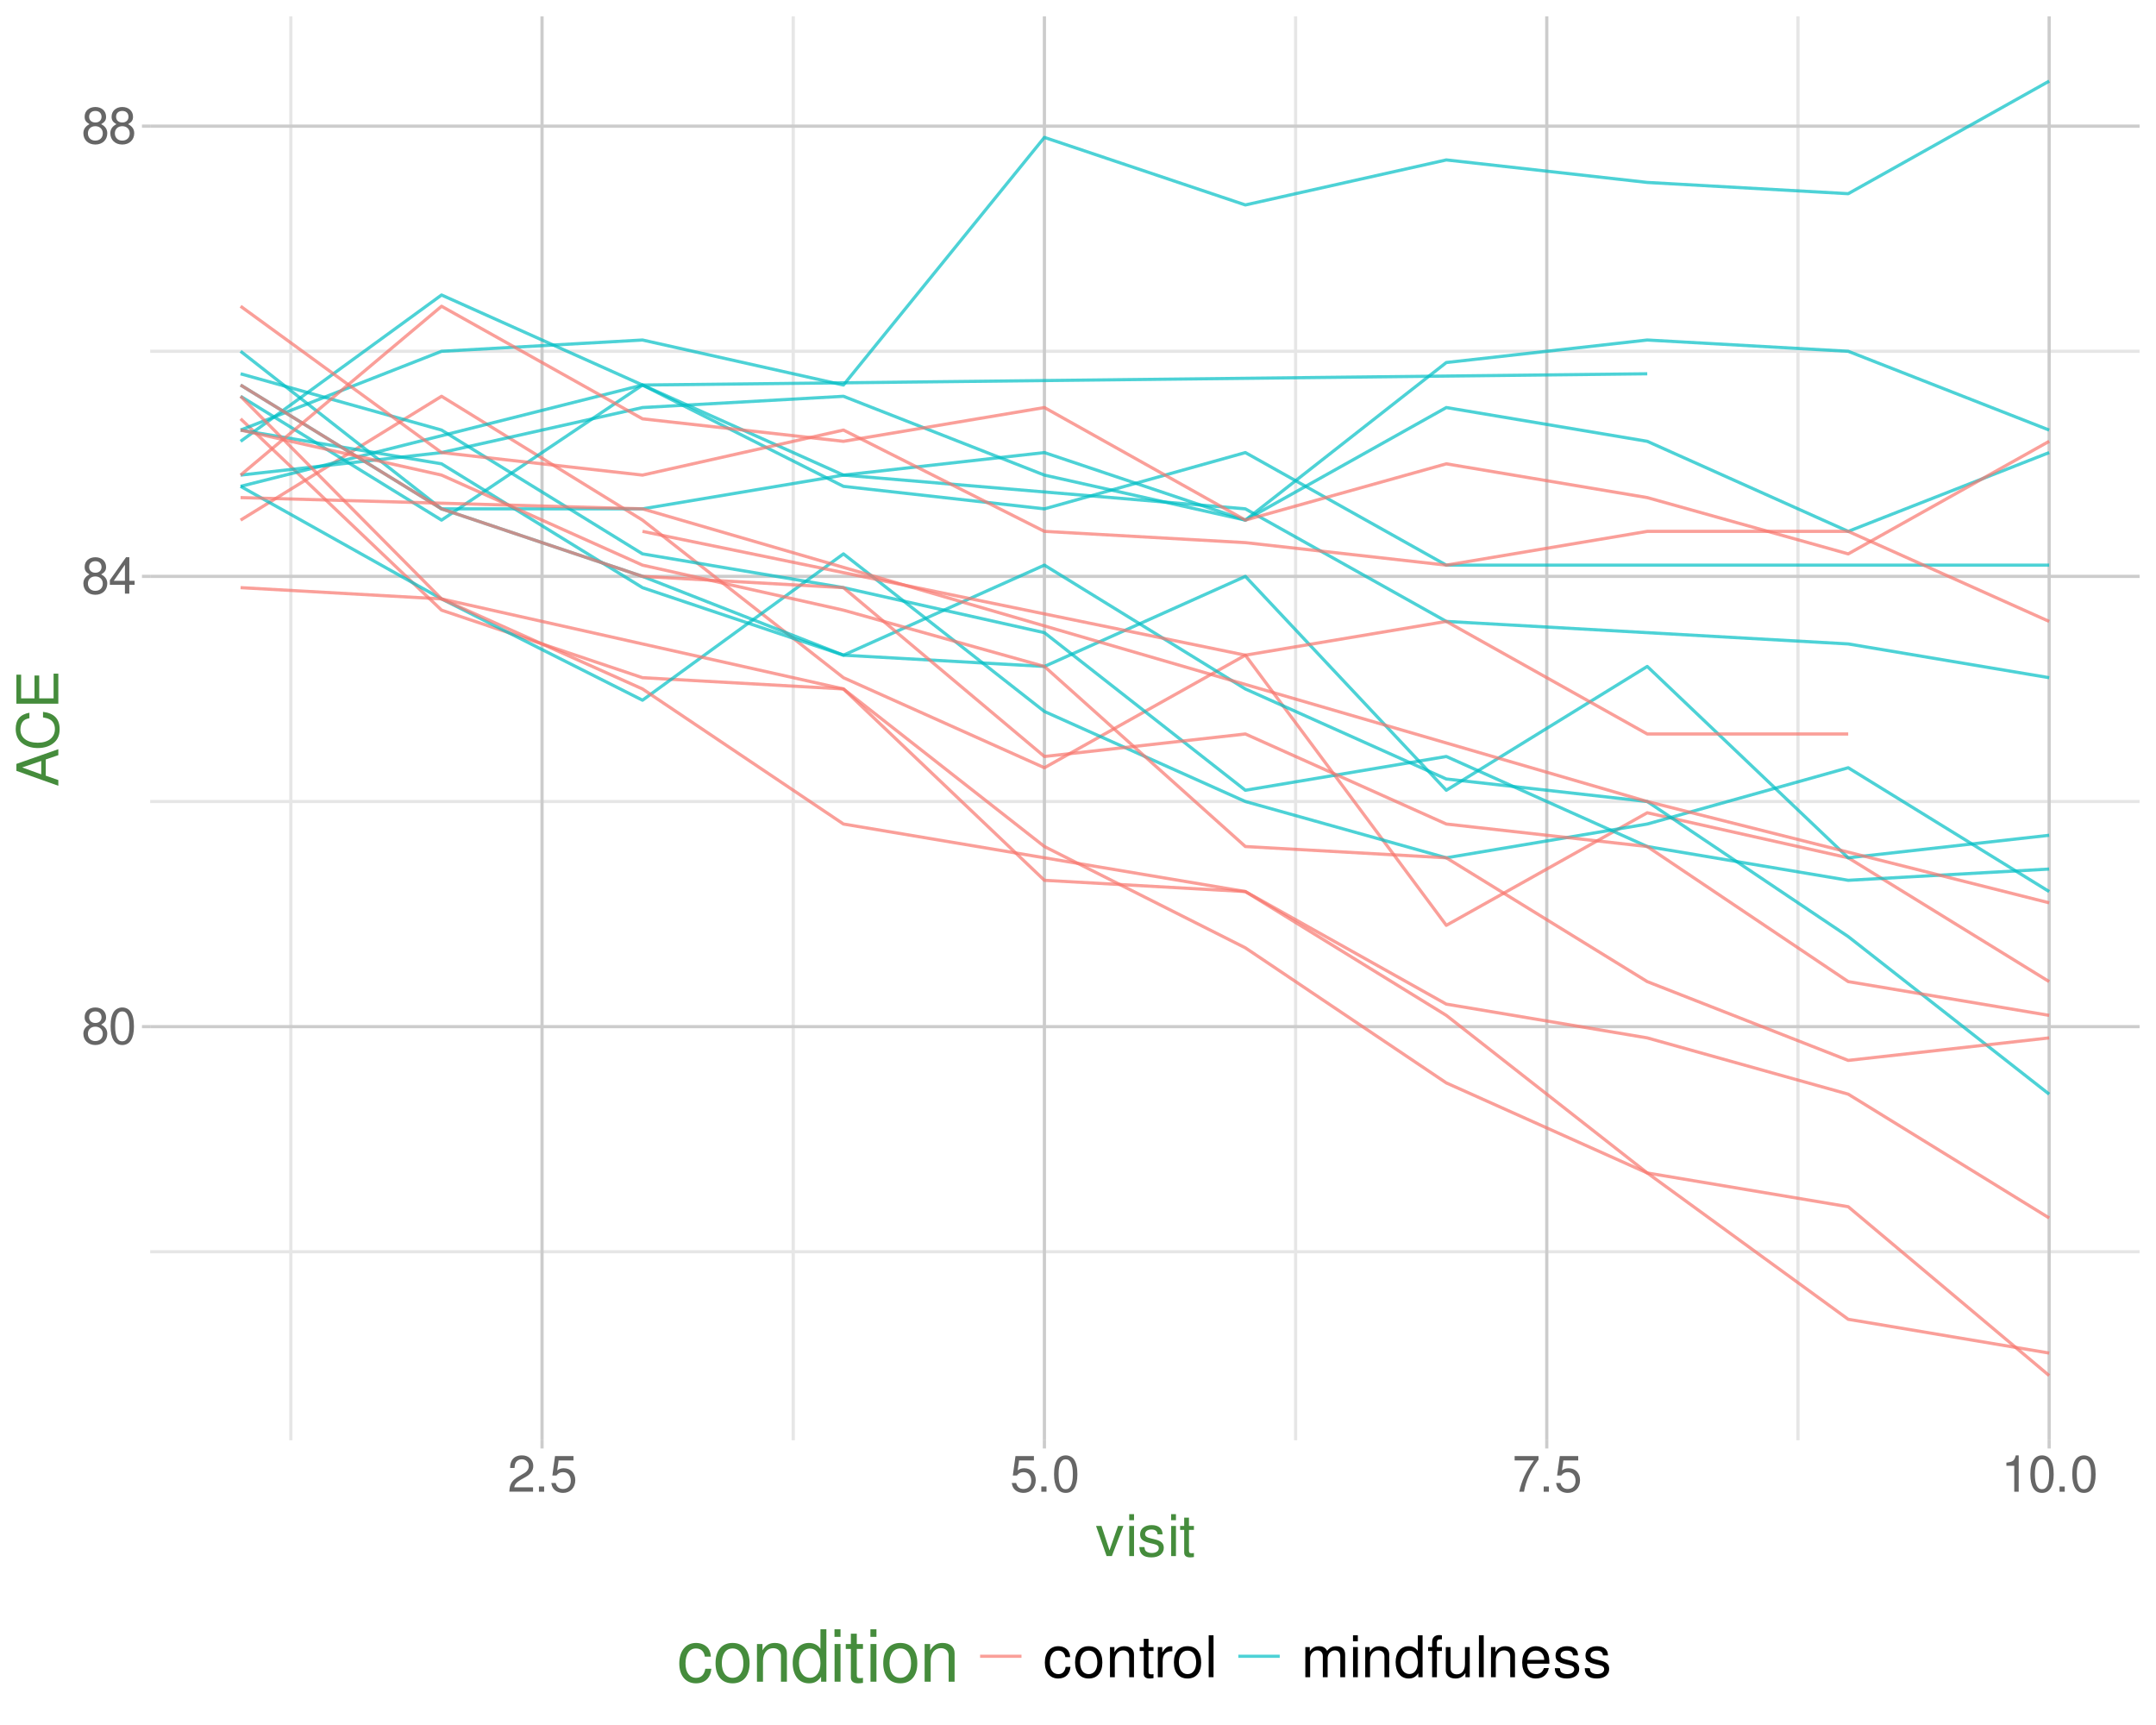<?xml version="1.0" encoding="UTF-8"?>
<svg xmlns="http://www.w3.org/2000/svg" xmlns:xlink="http://www.w3.org/1999/xlink" width="720" height="576" viewBox="0 0 720 576">
<defs>
<g>
<g id="glyph-0-0">
<path d="M 6.562 -6.406 C 7.812 -7.156 8.203 -7.766 8.203 -8.906 C 8.203 -10.812 6.734 -12.141 4.625 -12.141 C 2.516 -12.141 1.047 -10.812 1.047 -8.922 C 1.047 -7.766 1.422 -7.172 2.656 -6.406 C 1.297 -5.703 0.625 -4.719 0.625 -3.375 C 0.625 -1.156 2.25 0.391 4.625 0.391 C 6.969 0.391 8.609 -1.156 8.609 -3.375 C 8.609 -4.719 7.938 -5.703 6.562 -6.406 Z M 4.625 -10.828 C 5.875 -10.828 6.688 -10.078 6.688 -8.875 C 6.688 -7.719 5.859 -6.969 4.625 -6.969 C 3.359 -6.969 2.547 -7.719 2.547 -8.906 C 2.547 -10.078 3.359 -10.828 4.625 -10.828 Z M 4.625 -5.734 C 6.094 -5.734 7.109 -4.75 7.109 -3.344 C 7.109 -1.875 6.109 -0.922 4.578 -0.922 C 3.141 -0.922 2.141 -1.922 2.141 -3.328 C 2.141 -4.766 3.125 -5.734 4.625 -5.734 Z M 4.625 -5.734 "/>
</g>
<g id="glyph-0-1">
<path d="M 4.625 -12.141 C 3.516 -12.141 2.5 -11.641 1.875 -10.812 C 1.109 -9.734 0.719 -8.125 0.719 -5.875 C 0.719 -1.781 2.062 0.391 4.625 0.391 C 7.141 0.391 8.516 -1.781 8.516 -5.781 C 8.516 -8.125 8.141 -9.703 7.359 -10.812 C 6.734 -11.656 5.75 -12.141 4.625 -12.141 Z M 4.625 -10.828 C 6.219 -10.828 7 -9.203 7 -5.906 C 7 -2.453 6.234 -0.844 4.578 -0.844 C 3.016 -0.844 2.234 -2.516 2.234 -5.859 C 2.234 -9.203 3.016 -10.828 4.625 -10.828 Z M 4.625 -10.828 "/>
</g>
<g id="glyph-0-2">
<path d="M 5.5 -2.938 L 5.5 0 L 6.969 0 L 6.969 -2.938 L 8.734 -2.938 L 8.734 -4.266 L 6.969 -4.266 L 6.969 -12.141 L 5.875 -12.141 L 0.469 -4.5 L 0.469 -2.938 Z M 5.5 -4.266 L 1.766 -4.266 L 5.5 -9.625 Z M 5.5 -4.266 "/>
</g>
<g id="glyph-0-3">
<path d="M 8.5 -1.469 L 2.234 -1.469 C 2.391 -2.469 2.922 -3.109 4.391 -4 L 6.062 -4.938 C 7.719 -5.859 8.578 -7.109 8.578 -8.594 C 8.578 -9.609 8.188 -10.547 7.469 -11.203 C 6.766 -11.844 5.891 -12.141 4.766 -12.141 C 3.266 -12.141 2.141 -11.609 1.484 -10.562 C 1.062 -9.922 0.875 -9.172 0.844 -7.938 L 2.312 -7.938 C 2.375 -8.766 2.469 -9.25 2.672 -9.656 C 3.062 -10.391 3.828 -10.844 4.719 -10.844 C 6.062 -10.844 7.078 -9.875 7.078 -8.562 C 7.078 -7.594 6.516 -6.75 5.453 -6.141 L 3.906 -5.234 C 1.422 -3.812 0.703 -2.672 0.578 -0.016 L 8.5 -0.016 Z M 8.5 -1.469 "/>
</g>
<g id="glyph-0-4">
<path d="M 3.203 -1.75 L 1.469 -1.75 L 1.469 0 L 3.203 0 Z M 3.203 -1.75 "/>
</g>
<g id="glyph-0-5">
<path d="M 8 -11.906 L 1.844 -11.906 L 0.953 -5.422 L 2.312 -5.422 C 3 -6.25 3.578 -6.531 4.516 -6.531 C 6.109 -6.531 7.109 -5.438 7.109 -3.672 C 7.109 -1.969 6.109 -0.922 4.5 -0.922 C 3.203 -0.922 2.422 -1.578 2.062 -2.922 L 0.594 -2.922 C 0.797 -1.953 0.953 -1.484 1.312 -1.047 C 1.984 -0.141 3.188 0.391 4.531 0.391 C 6.938 0.391 8.609 -1.359 8.609 -3.875 C 8.609 -6.234 7.047 -7.844 4.766 -7.844 C 3.938 -7.844 3.266 -7.625 2.562 -7.125 L 3.047 -10.453 L 8 -10.453 Z M 8 -11.906 "/>
</g>
<g id="glyph-0-6">
<path d="M 8.734 -11.906 L 0.766 -11.906 L 0.766 -10.453 L 7.203 -10.453 C 4.359 -6.406 3.203 -3.906 2.312 0 L 3.891 0 C 4.547 -3.812 6.047 -7.094 8.734 -10.672 Z M 8.734 -11.906 "/>
</g>
<g id="glyph-0-7">
<path d="M 4.344 -8.656 L 4.344 0 L 5.828 0 L 5.828 -12.141 L 4.859 -12.141 C 4.328 -10.281 4 -10.031 1.719 -9.719 L 1.719 -8.656 Z M 4.344 -8.656 "/>
</g>
<g id="glyph-1-0">
<path d="M 5.469 0 L 9.328 -10.062 L 7.531 -10.062 L 4.688 -1.906 L 2 -10.062 L 0.188 -10.062 L 3.719 0 Z M 5.469 0 "/>
</g>
<g id="glyph-1-1">
<path d="M 2.875 -10.062 L 1.281 -10.062 L 1.281 0 L 2.875 0 Z M 2.875 -14 L 1.266 -14 L 1.266 -11.984 L 2.875 -11.984 Z M 2.875 -14 "/>
</g>
<g id="glyph-1-2">
<path d="M 8.406 -7.266 C 8.391 -9.234 7.094 -10.344 4.766 -10.344 C 2.422 -10.344 0.906 -9.141 0.906 -7.281 C 0.906 -5.703 1.703 -4.953 4.094 -4.375 L 5.594 -4.016 C 6.703 -3.75 7.141 -3.344 7.141 -2.625 C 7.141 -1.672 6.203 -1.031 4.797 -1.031 C 3.938 -1.031 3.203 -1.281 2.797 -1.703 C 2.547 -2 2.438 -2.281 2.344 -3 L 0.656 -3 C 0.734 -0.672 2.031 0.438 4.672 0.438 C 7.203 0.438 8.812 -0.812 8.812 -2.75 C 8.812 -4.25 7.969 -5.062 5.969 -5.547 L 4.438 -5.922 C 3.125 -6.219 2.578 -6.641 2.578 -7.359 C 2.578 -8.297 3.406 -8.875 4.703 -8.875 C 5.984 -8.875 6.688 -8.312 6.719 -7.266 Z M 8.406 -7.266 "/>
</g>
<g id="glyph-1-3">
<path d="M 4.875 -10.062 L 3.219 -10.062 L 3.219 -12.828 L 1.625 -12.828 L 1.625 -10.062 L 0.266 -10.062 L 0.266 -8.75 L 1.625 -8.75 L 1.625 -1.156 C 1.625 -0.109 2.328 0.438 3.578 0.438 C 4 0.438 4.344 0.406 4.875 0.312 L 4.875 -1.031 C 4.641 -0.984 4.438 -0.953 4.109 -0.953 C 3.422 -0.953 3.219 -1.156 3.219 -1.859 L 3.219 -8.75 L 4.875 -8.75 Z M 4.875 -10.062 "/>
</g>
<g id="glyph-1-4">
<path d="M 9.047 -6.688 C 8.969 -7.656 8.75 -8.297 8.375 -8.859 C 7.688 -9.797 6.469 -10.344 5.062 -10.344 C 2.344 -10.344 0.594 -8.203 0.594 -4.859 C 0.594 -1.609 2.328 0.438 5.047 0.438 C 7.453 0.438 8.969 -1 9.156 -3.453 L 7.547 -3.453 C 7.281 -1.844 6.453 -1.031 5.094 -1.031 C 3.328 -1.031 2.266 -2.484 2.266 -4.859 C 2.266 -7.375 3.297 -8.875 5.047 -8.875 C 6.391 -8.875 7.234 -8.078 7.438 -6.688 Z M 9.047 -6.688 "/>
</g>
<g id="glyph-1-5">
<path d="M 5.219 -10.344 C 2.375 -10.344 0.688 -8.328 0.688 -4.953 C 0.688 -1.562 2.375 0.438 5.25 0.438 C 8.078 0.438 9.797 -1.578 9.797 -4.875 C 9.797 -8.375 8.141 -10.344 5.219 -10.344 Z M 5.25 -8.875 C 7.047 -8.875 8.125 -7.391 8.125 -4.891 C 8.125 -2.516 7.016 -1.031 5.25 -1.031 C 3.453 -1.031 2.359 -2.516 2.359 -4.953 C 2.359 -7.391 3.453 -8.875 5.25 -8.875 Z M 5.25 -8.875 "/>
</g>
<g id="glyph-1-6">
<path d="M 1.344 -10.062 L 1.344 0 L 2.953 0 L 2.953 -5.547 C 2.953 -7.609 4.031 -8.953 5.688 -8.953 C 6.953 -8.953 7.766 -8.188 7.766 -6.969 L 7.766 0 L 9.359 0 L 9.359 -7.609 C 9.359 -9.281 8.109 -10.344 6.172 -10.344 C 4.672 -10.344 3.703 -9.781 2.828 -8.375 L 2.828 -10.062 Z M 1.344 -10.062 "/>
</g>
<g id="glyph-1-7">
<path d="M 1.328 -10.062 L 1.328 0 L 2.938 0 L 2.938 -5.219 C 2.953 -7.641 3.953 -8.719 6.172 -8.656 L 6.172 -10.297 C 5.891 -10.328 5.734 -10.344 5.547 -10.344 C 4.516 -10.344 3.719 -9.734 2.797 -8.234 L 2.797 -10.062 Z M 1.328 -10.062 "/>
</g>
<g id="glyph-1-8">
<path d="M 2.922 -14 L 1.312 -14 L 1.312 0 L 2.922 0 Z M 2.922 -14 "/>
</g>
<g id="glyph-1-9">
<path d="M 1.344 -10.062 L 1.344 0 L 2.953 0 L 2.953 -6.312 C 2.953 -7.781 4.016 -8.953 5.312 -8.953 C 6.516 -8.953 7.188 -8.219 7.188 -6.938 L 7.188 0 L 8.797 0 L 8.797 -6.312 C 8.797 -7.781 9.844 -8.953 11.156 -8.953 C 12.328 -8.953 13.016 -8.203 13.016 -6.938 L 13.016 0 L 14.641 0 L 14.641 -7.547 C 14.641 -9.359 13.594 -10.344 11.719 -10.344 C 10.375 -10.344 9.562 -9.953 8.625 -8.812 C 8.031 -9.891 7.219 -10.344 5.922 -10.344 C 4.578 -10.344 3.672 -9.844 2.828 -8.641 L 2.828 -10.062 Z M 1.344 -10.062 "/>
</g>
<g id="glyph-1-10">
<path d="M 9.5 -14 L 7.906 -14 L 7.906 -8.797 C 7.234 -9.812 6.172 -10.344 4.812 -10.344 C 2.203 -10.344 0.5 -8.25 0.5 -5.047 C 0.5 -1.656 2.156 0.438 4.875 0.438 C 6.266 0.438 7.219 -0.078 8.078 -1.328 L 8.078 0 L 9.5 0 Z M 5.094 -8.859 C 6.812 -8.859 7.906 -7.328 7.906 -4.922 C 7.906 -2.594 6.797 -1.062 5.109 -1.062 C 3.344 -1.062 2.172 -2.609 2.172 -4.953 C 2.172 -7.297 3.344 -8.859 5.094 -8.859 Z M 5.094 -8.859 "/>
</g>
<g id="glyph-1-11">
<path d="M 4.953 -10.062 L 3.281 -10.062 L 3.281 -11.641 C 3.281 -12.312 3.656 -12.656 4.391 -12.656 C 4.531 -12.656 4.594 -12.656 4.953 -12.641 L 4.953 -13.953 C 4.594 -14.031 4.375 -14.062 4.047 -14.062 C 2.578 -14.062 1.688 -13.219 1.688 -11.766 L 1.688 -10.062 L 0.344 -10.062 L 0.344 -8.75 L 1.688 -8.75 L 1.688 0 L 3.281 0 L 3.281 -8.75 L 4.953 -8.75 Z M 4.953 -10.062 "/>
</g>
<g id="glyph-1-12">
<path d="M 9.25 0 L 9.25 -10.062 L 7.656 -10.062 L 7.656 -4.359 C 7.656 -2.297 6.594 -0.953 4.922 -0.953 C 3.656 -0.953 2.844 -1.734 2.844 -2.938 L 2.844 -10.062 L 1.25 -10.062 L 1.25 -2.297 C 1.25 -0.641 2.5 0.438 4.453 0.438 C 5.938 0.438 6.875 -0.078 7.812 -1.406 L 7.812 0 Z M 9.25 0 "/>
</g>
<g id="glyph-1-13">
<path d="M 9.844 -4.5 C 9.844 -6.031 9.734 -6.953 9.453 -7.703 C 8.797 -9.359 7.266 -10.344 5.375 -10.344 C 2.578 -10.344 0.766 -8.219 0.766 -4.891 C 0.766 -1.578 2.5 0.438 5.344 0.438 C 7.641 0.438 9.234 -0.859 9.641 -3.047 L 8.031 -3.047 C 7.578 -1.734 6.688 -1.031 5.391 -1.031 C 4.375 -1.031 3.516 -1.5 2.969 -2.344 C 2.594 -2.922 2.453 -3.5 2.438 -4.5 Z M 2.484 -5.797 C 2.609 -7.656 3.75 -8.875 5.359 -8.875 C 6.984 -8.875 8.125 -7.609 8.125 -5.797 Z M 2.484 -5.797 "/>
</g>
<g id="glyph-2-0">
<path d="M -4.203 -9.109 L 0 -10.547 L 0 -12.547 L -14 -7.625 L -14 -5.312 L 0 -0.328 L 0 -2.234 L -4.203 -3.703 Z M -5.703 -8.609 L -5.703 -4.141 L -12.078 -6.453 Z M -5.703 -8.609 "/>
</g>
<g id="glyph-2-1">
<path d="M -9.656 -12.719 C -12.734 -12.156 -14.234 -10.391 -14.234 -7.312 C -14.234 -5.438 -13.641 -3.922 -12.484 -2.875 C -11.094 -1.609 -9.109 -0.922 -6.844 -0.922 C -4.531 -0.922 -2.547 -1.625 -1.188 -2.938 C -0.078 -4.031 0.438 -5.422 0.438 -7.234 C 0.438 -10.656 -1.406 -12.578 -5.109 -13 L -5.109 -11.156 C -4.141 -11 -3.5 -10.812 -2.938 -10.516 C -1.781 -9.953 -1.141 -8.75 -1.141 -7.266 C -1.141 -4.469 -3.359 -2.703 -6.859 -2.703 C -10.453 -2.703 -12.656 -4.375 -12.656 -7.109 C -12.656 -8.234 -12.328 -9.297 -11.766 -9.875 C -11.297 -10.391 -10.719 -10.672 -9.656 -10.891 Z M -9.656 -12.719 "/>
</g>
<g id="glyph-2-2">
<path d="M -6.375 -3.516 L -6.375 -11.141 L -7.953 -11.141 L -7.953 -3.516 L -12.422 -3.516 L -12.422 -11.422 L -14 -11.422 L -14 -1.734 L 0 -1.734 L 0 -11.766 L -1.578 -11.766 L -1.578 -3.516 Z M -6.375 -3.516 "/>
</g>
<g id="glyph-3-0">
<path d="M 11.297 -8.359 C 11.203 -9.578 10.938 -10.375 10.469 -11.062 C 9.594 -12.234 8.094 -12.938 6.344 -12.938 C 2.922 -12.938 0.75 -10.25 0.75 -6.078 C 0.75 -2.016 2.906 0.547 6.312 0.547 C 9.312 0.547 11.203 -1.25 11.453 -4.312 L 9.438 -4.312 C 9.094 -2.297 8.062 -1.297 6.359 -1.297 C 4.156 -1.297 2.828 -3.094 2.828 -6.078 C 2.828 -9.219 4.125 -11.094 6.312 -11.094 C 7.984 -11.094 9.047 -10.109 9.281 -8.359 Z M 11.297 -8.359 "/>
</g>
<g id="glyph-3-1">
<path d="M 6.531 -12.938 C 2.969 -12.938 0.859 -10.422 0.859 -6.188 C 0.859 -1.938 2.969 0.547 6.547 0.547 C 10.109 0.547 12.234 -1.969 12.234 -6.094 C 12.234 -10.469 10.172 -12.938 6.531 -12.938 Z M 6.547 -11.094 C 8.812 -11.094 10.156 -9.234 10.156 -6.125 C 10.156 -3.141 8.766 -1.297 6.547 -1.297 C 4.312 -1.297 2.953 -3.141 2.953 -6.188 C 2.953 -9.234 4.312 -11.094 6.547 -11.094 Z M 6.547 -11.094 "/>
</g>
<g id="glyph-3-2">
<path d="M 1.688 -12.578 L 1.688 0 L 3.703 0 L 3.703 -6.938 C 3.703 -9.5 5.047 -11.188 7.109 -11.188 C 8.688 -11.188 9.703 -10.219 9.703 -8.719 L 9.703 0 L 11.688 0 L 11.688 -9.5 C 11.688 -11.594 10.125 -12.938 7.703 -12.938 C 5.828 -12.938 4.625 -12.219 3.531 -10.469 L 3.531 -12.578 Z M 1.688 -12.578 "/>
</g>
<g id="glyph-3-3">
<path d="M 11.875 -17.5 L 9.891 -17.5 L 9.891 -10.984 C 9.047 -12.266 7.703 -12.938 6.031 -12.938 C 2.766 -12.938 0.625 -10.312 0.625 -6.312 C 0.625 -2.062 2.688 0.547 6.094 0.547 C 7.828 0.547 9.031 -0.094 10.109 -1.656 L 10.109 0 L 11.875 0 Z M 6.359 -11.062 C 8.516 -11.062 9.891 -9.172 9.891 -6.141 C 9.891 -3.234 8.5 -1.312 6.391 -1.312 C 4.172 -1.312 2.719 -3.266 2.719 -6.188 C 2.719 -9.125 4.172 -11.062 6.359 -11.062 Z M 6.359 -11.062 "/>
</g>
<g id="glyph-3-4">
<path d="M 3.594 -12.578 L 1.609 -12.578 L 1.609 0 L 3.594 0 Z M 3.594 -17.5 L 1.578 -17.5 L 1.578 -14.969 L 3.594 -14.969 Z M 3.594 -17.5 "/>
</g>
<g id="glyph-3-5">
<path d="M 6.094 -12.578 L 4.031 -12.578 L 4.031 -16.031 L 2.047 -16.031 L 2.047 -12.578 L 0.344 -12.578 L 0.344 -10.938 L 2.047 -10.938 L 2.047 -1.438 C 2.047 -0.141 2.906 0.547 4.469 0.547 C 4.984 0.547 5.422 0.5 6.094 0.391 L 6.094 -1.297 C 5.812 -1.219 5.547 -1.203 5.141 -1.203 C 4.266 -1.203 4.031 -1.438 4.031 -2.328 L 4.031 -10.938 L 6.094 -10.938 Z M 6.094 -12.578 "/>
</g>
</g>
<clipPath id="clip-0">
<path clip-rule="nonzero" d="M 50.152 5.48 L 714.523 5.48 L 714.523 480.934 L 50.152 480.934 Z M 50.152 5.48 "/>
</clipPath>
<clipPath id="clip-1">
<path clip-rule="nonzero" d="M 50.152 417 L 714.523 417 L 714.523 419 L 50.152 419 Z M 50.152 417 "/>
</clipPath>
<clipPath id="clip-2">
<path clip-rule="nonzero" d="M 50.152 267 L 714.523 267 L 714.523 269 L 50.152 269 Z M 50.152 267 "/>
</clipPath>
<clipPath id="clip-3">
<path clip-rule="nonzero" d="M 50.152 116 L 714.523 116 L 714.523 118 L 50.152 118 Z M 50.152 116 "/>
</clipPath>
<clipPath id="clip-4">
<path clip-rule="nonzero" d="M 96 5.48 L 98 5.48 L 98 480.934 L 96 480.934 Z M 96 5.48 "/>
</clipPath>
<clipPath id="clip-5">
<path clip-rule="nonzero" d="M 264 5.48 L 266 5.48 L 266 480.934 L 264 480.934 Z M 264 5.48 "/>
</clipPath>
<clipPath id="clip-6">
<path clip-rule="nonzero" d="M 432 5.48 L 434 5.48 L 434 480.934 L 432 480.934 Z M 432 5.48 "/>
</clipPath>
<clipPath id="clip-7">
<path clip-rule="nonzero" d="M 599 5.48 L 601 5.48 L 601 480.934 L 599 480.934 Z M 599 5.48 "/>
</clipPath>
<clipPath id="clip-8">
<path clip-rule="nonzero" d="M 50.152 342 L 714.523 342 L 714.523 344 L 50.152 344 Z M 50.152 342 "/>
</clipPath>
<clipPath id="clip-9">
<path clip-rule="nonzero" d="M 50.152 191 L 714.523 191 L 714.523 193 L 50.152 193 Z M 50.152 191 "/>
</clipPath>
<clipPath id="clip-10">
<path clip-rule="nonzero" d="M 50.152 41 L 714.523 41 L 714.523 43 L 50.152 43 Z M 50.152 41 "/>
</clipPath>
<clipPath id="clip-11">
<path clip-rule="nonzero" d="M 180 5.48 L 182 5.48 L 182 480.934 L 180 480.934 Z M 180 5.48 "/>
</clipPath>
<clipPath id="clip-12">
<path clip-rule="nonzero" d="M 348 5.48 L 350 5.48 L 350 480.934 L 348 480.934 Z M 348 5.48 "/>
</clipPath>
<clipPath id="clip-13">
<path clip-rule="nonzero" d="M 516 5.48 L 518 5.48 L 518 480.934 L 516 480.934 Z M 516 5.48 "/>
</clipPath>
<clipPath id="clip-14">
<path clip-rule="nonzero" d="M 683 5.48 L 685 5.48 L 685 480.934 L 683 480.934 Z M 683 5.48 "/>
</clipPath>
</defs>
<rect x="-72" y="-57.6" width="864" height="691.2" fill="rgb(100%, 100%, 100%)" fill-opacity="1"/>
<path fill="none" stroke-width="1.067" stroke-linecap="round" stroke-linejoin="round" stroke="rgb(100%, 100%, 100%)" stroke-opacity="1" stroke-miterlimit="10" d="M 0 576 L 720 576 L 720 0 L 0 0 Z M 0 576 "/>
<g clip-path="url(#clip-0)">
<path fill-rule="nonzero" fill="rgb(100%, 100%, 100%)" fill-opacity="1" stroke-width="1.067" stroke-linecap="round" stroke-linejoin="round" stroke="rgb(100%, 100%, 100%)" stroke-opacity="1" stroke-miterlimit="10" d="M 50.152 480.93 L 714.523 480.93 L 714.523 5.477 L 50.152 5.477 Z M 50.152 480.93 "/>
</g>
<g clip-path="url(#clip-1)">
<path fill="none" stroke-width="1.067" stroke-linecap="butt" stroke-linejoin="round" stroke="rgb(90.196%, 90.196%, 90.196%)" stroke-opacity="1" stroke-miterlimit="10" d="M 50.152 417.977 L 714.52 417.977 "/>
</g>
<g clip-path="url(#clip-2)">
<path fill="none" stroke-width="1.067" stroke-linecap="butt" stroke-linejoin="round" stroke="rgb(90.196%, 90.196%, 90.196%)" stroke-opacity="1" stroke-miterlimit="10" d="M 50.152 267.637 L 714.52 267.637 "/>
</g>
<g clip-path="url(#clip-3)">
<path fill="none" stroke-width="1.067" stroke-linecap="butt" stroke-linejoin="round" stroke="rgb(90.196%, 90.196%, 90.196%)" stroke-opacity="1" stroke-miterlimit="10" d="M 50.152 117.297 L 714.52 117.297 "/>
</g>
<g clip-path="url(#clip-4)">
<path fill="none" stroke-width="1.067" stroke-linecap="butt" stroke-linejoin="round" stroke="rgb(90.196%, 90.196%, 90.196%)" stroke-opacity="1" stroke-miterlimit="10" d="M 97.125 480.93 L 97.125 5.48 "/>
</g>
<g clip-path="url(#clip-5)">
<path fill="none" stroke-width="1.067" stroke-linecap="butt" stroke-linejoin="round" stroke="rgb(90.196%, 90.196%, 90.196%)" stroke-opacity="1" stroke-miterlimit="10" d="M 264.898 480.93 L 264.898 5.48 "/>
</g>
<g clip-path="url(#clip-6)">
<path fill="none" stroke-width="1.067" stroke-linecap="butt" stroke-linejoin="round" stroke="rgb(90.196%, 90.196%, 90.196%)" stroke-opacity="1" stroke-miterlimit="10" d="M 432.668 480.93 L 432.668 5.48 "/>
</g>
<g clip-path="url(#clip-7)">
<path fill="none" stroke-width="1.067" stroke-linecap="butt" stroke-linejoin="round" stroke="rgb(90.196%, 90.196%, 90.196%)" stroke-opacity="1" stroke-miterlimit="10" d="M 600.438 480.93 L 600.438 5.48 "/>
</g>
<g clip-path="url(#clip-8)">
<path fill="none" stroke-width="1.067" stroke-linecap="butt" stroke-linejoin="round" stroke="rgb(80%, 80%, 80%)" stroke-opacity="1" stroke-miterlimit="10" d="M 50.152 342.805 L 714.52 342.805 "/>
</g>
<g clip-path="url(#clip-9)">
<path fill="none" stroke-width="1.067" stroke-linecap="butt" stroke-linejoin="round" stroke="rgb(80%, 80%, 80%)" stroke-opacity="1" stroke-miterlimit="10" d="M 50.152 192.465 L 714.52 192.465 "/>
</g>
<g clip-path="url(#clip-10)">
<path fill="none" stroke-width="1.067" stroke-linecap="butt" stroke-linejoin="round" stroke="rgb(80%, 80%, 80%)" stroke-opacity="1" stroke-miterlimit="10" d="M 50.152 42.125 L 714.52 42.125 "/>
</g>
<g clip-path="url(#clip-11)">
<path fill="none" stroke-width="1.067" stroke-linecap="butt" stroke-linejoin="round" stroke="rgb(80%, 80%, 80%)" stroke-opacity="1" stroke-miterlimit="10" d="M 181.012 480.93 L 181.012 5.48 "/>
</g>
<g clip-path="url(#clip-12)">
<path fill="none" stroke-width="1.067" stroke-linecap="butt" stroke-linejoin="round" stroke="rgb(80%, 80%, 80%)" stroke-opacity="1" stroke-miterlimit="10" d="M 348.781 480.93 L 348.781 5.48 "/>
</g>
<g clip-path="url(#clip-13)">
<path fill="none" stroke-width="1.067" stroke-linecap="butt" stroke-linejoin="round" stroke="rgb(80%, 80%, 80%)" stroke-opacity="1" stroke-miterlimit="10" d="M 516.551 480.93 L 516.551 5.48 "/>
</g>
<g clip-path="url(#clip-14)">
<path fill="none" stroke-width="1.067" stroke-linecap="butt" stroke-linejoin="round" stroke="rgb(80%, 80%, 80%)" stroke-opacity="1" stroke-miterlimit="10" d="M 684.32 480.93 L 684.32 5.48 "/>
</g>
<path fill="none" stroke-width="1.067" stroke-linecap="butt" stroke-linejoin="round" stroke="rgb(97.255%, 46.275%, 42.745%)" stroke-opacity="0.698" stroke-miterlimit="10" d="M 80.348 173.672 L 147.457 132.328 L 214.566 173.672 L 281.672 226.293 L 348.781 256.359 L 415.891 218.773 L 482.996 308.98 L 550.105 271.395 L 617.215 286.43 L 684.32 327.773 "/>
<path fill="none" stroke-width="1.067" stroke-linecap="butt" stroke-linejoin="round" stroke="rgb(97.255%, 46.275%, 42.745%)" stroke-opacity="0.698" stroke-miterlimit="10" d="M 80.348 139.848 L 147.457 203.742 L 214.566 226.293 L 281.672 230.051 L 348.781 293.945 L 415.891 297.703 L 482.996 339.047 L 550.105 391.668 L 617.215 402.941 L 684.32 459.32 "/>
<path fill="none" stroke-width="1.067" stroke-linecap="butt" stroke-linejoin="round" stroke="rgb(0%, 74.902%, 76.863%)" stroke-opacity="0.698" stroke-miterlimit="10" d="M 80.348 132.328 L 147.457 173.672 L 214.566 128.57 L 281.672 162.398 L 348.781 169.914 L 415.891 151.121 L 482.996 188.707 L 684.32 188.707 "/>
<path fill="none" stroke-width="1.067" stroke-linecap="butt" stroke-linejoin="round" stroke="rgb(0%, 74.902%, 76.863%)" stroke-opacity="0.698" stroke-miterlimit="10" d="M 80.348 147.363 L 147.457 98.504 L 281.672 158.641 L 415.891 169.914 L 482.996 207.5 L 617.215 215.016 L 684.32 226.293 "/>
<path fill="none" stroke-width="1.067" stroke-linecap="butt" stroke-linejoin="round" stroke="rgb(0%, 74.902%, 76.863%)" stroke-opacity="0.698" stroke-miterlimit="10" d="M 80.348 143.605 L 147.457 154.879 L 214.566 196.223 L 281.672 218.773 L 348.781 188.707 L 415.891 230.051 L 482.996 260.117 L 550.105 267.637 L 617.215 312.738 L 684.32 365.355 "/>
<path fill="none" stroke-width="1.067" stroke-linecap="butt" stroke-linejoin="round" stroke="rgb(0%, 74.902%, 76.863%)" stroke-opacity="0.698" stroke-miterlimit="10" d="M 80.348 162.398 L 214.566 128.57 L 550.105 124.812 "/>
<path fill="none" stroke-width="1.067" stroke-linecap="butt" stroke-linejoin="round" stroke="rgb(0%, 74.902%, 76.863%)" stroke-opacity="0.698" stroke-miterlimit="10" d="M 80.348 124.812 L 147.457 143.605 L 214.566 184.949 L 281.672 196.223 L 348.781 211.258 L 415.891 263.879 L 482.996 252.602 L 550.105 282.668 L 617.215 293.945 L 684.32 290.188 "/>
<path fill="none" stroke-width="1.067" stroke-linecap="butt" stroke-linejoin="round" stroke="rgb(0%, 74.902%, 76.863%)" stroke-opacity="0.698" stroke-miterlimit="10" d="M 80.348 128.57 L 147.457 169.914 L 214.566 169.914 L 281.672 158.641 L 348.781 151.121 L 415.891 173.672 L 482.996 136.086 L 550.105 147.363 L 617.215 177.43 L 684.32 151.121 "/>
<path fill="none" stroke-width="1.067" stroke-linecap="butt" stroke-linejoin="round" stroke="rgb(0%, 74.902%, 76.863%)" stroke-opacity="0.698" stroke-miterlimit="10" d="M 80.348 117.297 L 147.457 169.914 L 214.566 192.465 L 281.672 218.773 L 348.781 222.535 L 415.891 192.465 L 482.996 263.879 L 550.105 222.535 L 617.215 286.43 L 684.32 278.91 "/>
<path fill="none" stroke-width="1.067" stroke-linecap="butt" stroke-linejoin="round" stroke="rgb(0%, 74.902%, 76.863%)" stroke-opacity="0.698" stroke-miterlimit="10" d="M 80.348 162.398 L 147.457 199.984 L 214.566 233.809 L 281.672 184.949 L 348.781 237.566 L 415.891 267.637 L 482.996 286.43 L 550.105 275.152 L 617.215 256.359 L 684.32 297.703 "/>
<path fill="none" stroke-width="1.067" stroke-linecap="butt" stroke-linejoin="round" stroke="rgb(0%, 74.902%, 76.863%)" stroke-opacity="0.698" stroke-miterlimit="10" d="M 80.348 143.605 L 147.457 117.297 L 214.566 113.535 L 281.672 128.57 L 348.781 45.883 L 415.891 68.434 L 482.996 53.402 L 550.105 60.918 L 617.215 64.676 L 684.32 27.09 "/>
<path fill="none" stroke-width="1.067" stroke-linecap="butt" stroke-linejoin="round" stroke="rgb(97.255%, 46.275%, 42.745%)" stroke-opacity="0.698" stroke-miterlimit="10" d="M 80.348 196.223 L 147.457 199.984 L 214.566 230.051 L 281.672 275.152 L 348.781 286.43 L 415.891 297.703 L 482.996 335.289 L 550.105 346.566 L 617.215 365.355 L 684.32 406.699 "/>
<path fill="none" stroke-width="1.067" stroke-linecap="butt" stroke-linejoin="round" stroke="rgb(0%, 74.902%, 76.863%)" stroke-opacity="0.698" stroke-miterlimit="10" d="M 80.348 158.641 L 147.457 151.121 L 214.566 136.086 L 281.672 132.328 L 348.781 158.641 L 415.891 173.672 L 482.996 121.055 L 550.105 113.535 L 617.215 117.297 L 684.32 143.605 "/>
<path fill="none" stroke-width="1.067" stroke-linecap="butt" stroke-linejoin="round" stroke="rgb(97.255%, 46.275%, 42.745%)" stroke-opacity="0.698" stroke-miterlimit="10" d="M 80.348 132.328 L 147.457 199.984 L 214.566 215.016 L 281.672 230.051 L 348.781 282.668 L 415.891 316.496 L 482.996 361.598 L 550.105 391.668 L 617.215 440.527 L 684.32 451.805 "/>
<path fill="none" stroke-width="1.067" stroke-linecap="butt" stroke-linejoin="round" stroke="rgb(97.255%, 46.275%, 42.745%)" stroke-opacity="0.698" stroke-miterlimit="10" d="M 80.348 143.605 L 147.457 158.641 L 214.566 188.707 L 281.672 203.742 L 348.781 222.535 L 415.891 282.668 L 482.996 286.43 L 550.105 327.773 L 617.215 354.082 L 684.32 346.566 "/>
<path fill="none" stroke-width="1.067" stroke-linecap="butt" stroke-linejoin="round" stroke="rgb(97.255%, 46.275%, 42.745%)" stroke-opacity="0.698" stroke-miterlimit="10" d="M 80.348 158.641 L 147.457 102.262 L 214.566 139.848 L 281.672 147.363 L 348.781 136.086 L 415.891 173.672 L 482.996 154.879 L 550.105 166.156 L 617.215 184.949 L 684.32 147.363 "/>
<path fill="none" stroke-width="1.067" stroke-linecap="butt" stroke-linejoin="round" stroke="rgb(97.255%, 46.275%, 42.745%)" stroke-opacity="0.698" stroke-miterlimit="10" d="M 80.348 166.156 L 214.566 169.914 L 550.105 267.637 L 684.32 301.461 "/>
<path fill="none" stroke-width="1.067" stroke-linecap="butt" stroke-linejoin="round" stroke="rgb(97.255%, 46.275%, 42.745%)" stroke-opacity="0.698" stroke-miterlimit="10" d="M 80.348 102.262 L 147.457 151.121 L 214.566 158.641 L 281.672 143.605 L 348.781 177.43 L 415.891 181.191 L 482.996 188.707 L 550.105 177.43 L 617.215 177.43 L 684.32 207.5 "/>
<path fill="none" stroke-width="1.067" stroke-linecap="butt" stroke-linejoin="round" stroke="rgb(97.255%, 46.275%, 42.745%)" stroke-opacity="0.698" stroke-miterlimit="10" d="M 214.566 177.43 L 415.891 218.773 L 482.996 207.5 L 550.105 245.086 L 617.215 245.086 "/>
<path fill="none" stroke-width="1.067" stroke-linecap="butt" stroke-linejoin="round" stroke="rgb(97.255%, 46.275%, 42.745%)" stroke-opacity="0.698" stroke-miterlimit="10" d="M 80.348 128.57 L 147.457 169.914 L 214.566 192.465 L 281.672 196.223 L 348.781 252.602 L 415.891 245.086 L 482.996 275.152 L 550.105 282.668 L 617.215 327.773 L 684.32 339.047 "/>
<g fill="rgb(40%, 40%, 40%)" fill-opacity="1">
<use xlink:href="#glyph-0-0" x="27.219" y="348.552"/>
<use xlink:href="#glyph-0-1" x="36.219" y="348.552"/>
</g>
<g fill="rgb(40%, 40%, 40%)" fill-opacity="1">
<use xlink:href="#glyph-0-0" x="27.219" y="198.212"/>
<use xlink:href="#glyph-0-2" x="36.219" y="198.212"/>
</g>
<g fill="rgb(40%, 40%, 40%)" fill-opacity="1">
<use xlink:href="#glyph-0-0" x="27.219" y="47.872"/>
<use xlink:href="#glyph-0-0" x="36.219" y="47.872"/>
</g>
<path fill="none" stroke-width="1.067" stroke-linecap="butt" stroke-linejoin="round" stroke="rgb(80%, 80%, 80%)" stroke-opacity="1" stroke-miterlimit="10" d="M 47.41 342.805 L 50.152 342.805 "/>
<path fill="none" stroke-width="1.067" stroke-linecap="butt" stroke-linejoin="round" stroke="rgb(80%, 80%, 80%)" stroke-opacity="1" stroke-miterlimit="10" d="M 47.41 192.465 L 50.152 192.465 "/>
<path fill="none" stroke-width="1.067" stroke-linecap="butt" stroke-linejoin="round" stroke="rgb(80%, 80%, 80%)" stroke-opacity="1" stroke-miterlimit="10" d="M 47.41 42.125 L 50.152 42.125 "/>
<path fill="none" stroke-width="1.067" stroke-linecap="butt" stroke-linejoin="round" stroke="rgb(80%, 80%, 80%)" stroke-opacity="1" stroke-miterlimit="10" d="M 181.012 483.672 L 181.012 480.93 "/>
<path fill="none" stroke-width="1.067" stroke-linecap="butt" stroke-linejoin="round" stroke="rgb(80%, 80%, 80%)" stroke-opacity="1" stroke-miterlimit="10" d="M 348.781 483.672 L 348.781 480.93 "/>
<path fill="none" stroke-width="1.067" stroke-linecap="butt" stroke-linejoin="round" stroke="rgb(80%, 80%, 80%)" stroke-opacity="1" stroke-miterlimit="10" d="M 516.551 483.672 L 516.551 480.93 "/>
<path fill="none" stroke-width="1.067" stroke-linecap="butt" stroke-linejoin="round" stroke="rgb(80%, 80%, 80%)" stroke-opacity="1" stroke-miterlimit="10" d="M 684.32 483.672 L 684.32 480.93 "/>
<g fill="rgb(40%, 40%, 40%)" fill-opacity="1">
<use xlink:href="#glyph-0-3" x="169.512" y="498.11"/>
<use xlink:href="#glyph-0-4" x="178.512" y="498.11"/>
<use xlink:href="#glyph-0-5" x="183.512" y="498.11"/>
</g>
<g fill="rgb(40%, 40%, 40%)" fill-opacity="1">
<use xlink:href="#glyph-0-5" x="337.281" y="498.11"/>
<use xlink:href="#glyph-0-4" x="346.281" y="498.11"/>
<use xlink:href="#glyph-0-1" x="351.281" y="498.11"/>
</g>
<g fill="rgb(40%, 40%, 40%)" fill-opacity="1">
<use xlink:href="#glyph-0-6" x="505.051" y="498.11"/>
<use xlink:href="#glyph-0-4" x="514.051" y="498.11"/>
<use xlink:href="#glyph-0-5" x="519.051" y="498.11"/>
</g>
<g fill="rgb(40%, 40%, 40%)" fill-opacity="1">
<use xlink:href="#glyph-0-7" x="668.32" y="498.11"/>
<use xlink:href="#glyph-0-1" x="677.32" y="498.11"/>
<use xlink:href="#glyph-0-4" x="686.32" y="498.11"/>
<use xlink:href="#glyph-0-1" x="691.32" y="498.11"/>
</g>
<g fill="rgb(27.059%, 54.902%, 23.529%)" fill-opacity="1">
<use xlink:href="#glyph-1-0" x="365.836" y="519.598"/>
<use xlink:href="#glyph-1-1" x="375.836" y="519.598"/>
<use xlink:href="#glyph-1-2" x="379.836" y="519.598"/>
<use xlink:href="#glyph-1-1" x="389.836" y="519.598"/>
<use xlink:href="#glyph-1-3" x="393.836" y="519.598"/>
</g>
<g fill="rgb(27.059%, 54.902%, 23.529%)" fill-opacity="1">
<use xlink:href="#glyph-2-0" x="19.477" y="262.707"/>
<use xlink:href="#glyph-2-1" x="19.477" y="250.707"/>
<use xlink:href="#glyph-2-2" x="19.477" y="236.707"/>
</g>
<path fill-rule="nonzero" fill="rgb(100%, 100%, 100%)" fill-opacity="1" d="M 220.617 570.52 L 544.055 570.52 L 544.055 535.562 L 220.617 535.562 Z M 220.617 570.52 "/>
<g fill="rgb(27.059%, 54.902%, 23.529%)" fill-opacity="1">
<use xlink:href="#glyph-3-0" x="226.098" y="561.539"/>
<use xlink:href="#glyph-3-1" x="238.098" y="561.539"/>
<use xlink:href="#glyph-3-2" x="251.098" y="561.539"/>
<use xlink:href="#glyph-3-3" x="264.098" y="561.539"/>
<use xlink:href="#glyph-3-4" x="277.098" y="561.539"/>
<use xlink:href="#glyph-3-5" x="282.098" y="561.539"/>
<use xlink:href="#glyph-3-4" x="289.098" y="561.539"/>
<use xlink:href="#glyph-3-1" x="294.098" y="561.539"/>
<use xlink:href="#glyph-3-2" x="307.098" y="561.539"/>
</g>
<path fill="none" stroke-width="1.067" stroke-linecap="butt" stroke-linejoin="round" stroke="rgb(97.255%, 46.275%, 42.745%)" stroke-opacity="0.698" stroke-miterlimit="10" d="M 327.305 553.043 L 341.129 553.043 "/>
<path fill="none" stroke-width="1.067" stroke-linecap="butt" stroke-linejoin="round" stroke="rgb(0%, 74.902%, 76.863%)" stroke-opacity="0.698" stroke-miterlimit="10" d="M 413.543 553.043 L 427.367 553.043 "/>
<g fill="rgb(0%, 0%, 0%)" fill-opacity="1">
<use xlink:href="#glyph-1-4" x="348.336" y="560.039"/>
<use xlink:href="#glyph-1-5" x="358.336" y="560.039"/>
<use xlink:href="#glyph-1-6" x="369.336" y="560.039"/>
<use xlink:href="#glyph-1-3" x="380.336" y="560.039"/>
<use xlink:href="#glyph-1-7" x="385.336" y="560.039"/>
<use xlink:href="#glyph-1-5" x="391.336" y="560.039"/>
<use xlink:href="#glyph-1-8" x="402.336" y="560.039"/>
</g>
<g fill="rgb(0%, 0%, 0%)" fill-opacity="1">
<use xlink:href="#glyph-1-9" x="434.574" y="560.039"/>
<use xlink:href="#glyph-1-1" x="450.574" y="560.039"/>
<use xlink:href="#glyph-1-6" x="454.574" y="560.039"/>
<use xlink:href="#glyph-1-10" x="465.574" y="560.039"/>
<use xlink:href="#glyph-1-11" x="476.574" y="560.039"/>
<use xlink:href="#glyph-1-12" x="481.574" y="560.039"/>
<use xlink:href="#glyph-1-8" x="492.574" y="560.039"/>
<use xlink:href="#glyph-1-6" x="496.574" y="560.039"/>
<use xlink:href="#glyph-1-13" x="507.574" y="560.039"/>
<use xlink:href="#glyph-1-2" x="518.574" y="560.039"/>
<use xlink:href="#glyph-1-2" x="528.574" y="560.039"/>
</g>
</svg>
